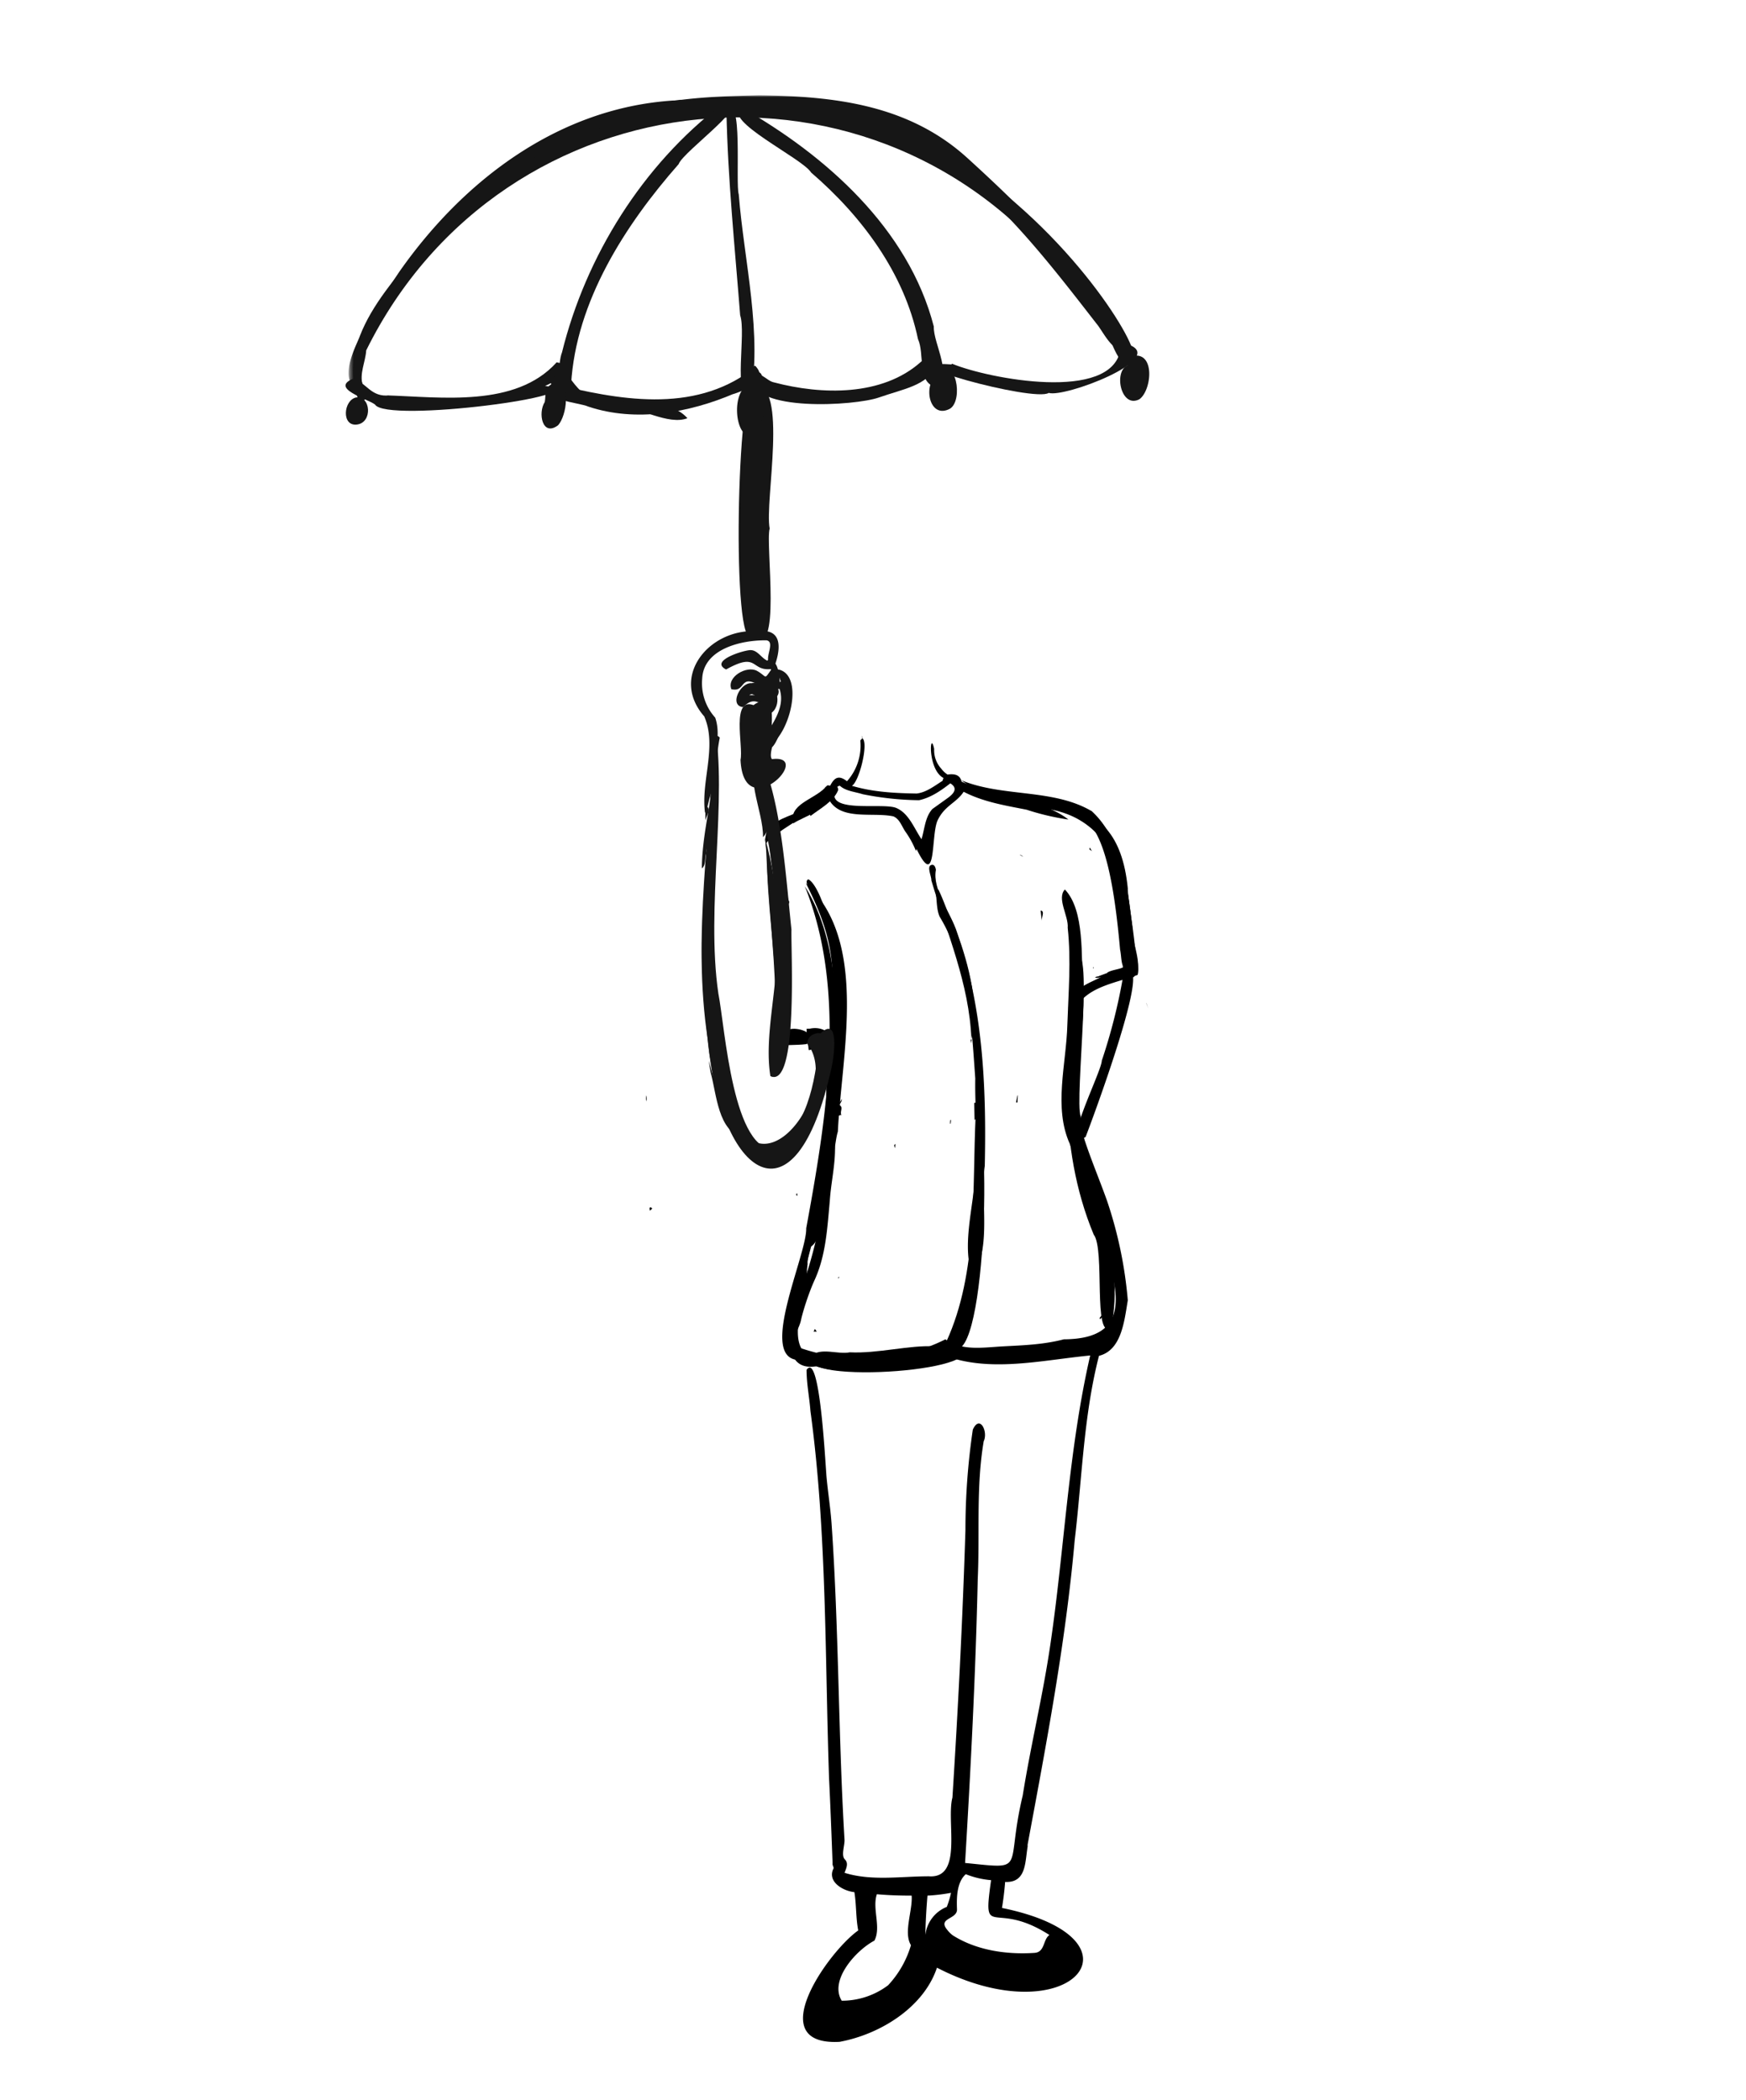 <svg xmlns="http://www.w3.org/2000/svg" xmlns:xlink="http://www.w3.org/1999/xlink" viewBox="0 0 496.8 597.6"><defs><mask id="a" x="326.1" y="285.39" width="0.5" height="1.49" maskUnits="userSpaceOnUse"><polygon points="326.1 285.4 326.6 285.4 326.6 286.9 326.1 286.9 326.1 285.4" fill="#fff" fill-rule="evenodd"/></mask><mask id="b" x="99.17" y="27.15" width="221.06" height="84.06" maskUnits="userSpaceOnUse"><polygon points="99.5 27.1 320.2 27.1 320.2 111.2 99.5 111.2 99.5 27.1" fill="#fff" fill-rule="evenodd"/></mask></defs><path d="M238.5,363.8l.3-.4h-.2c0,.1-.1.3-.1.4"/><path d="M238.5,363.8l.3-.4h-.2c0,.1-.1.3-.1.4"/><path d="M313.8,373.6a5.7,5.7,0,0,1-.8,1.3h.1c-.2.1-.1.3-.1.5a3,3,0,0,0,1-2Z"/><path d="M231.8,378.3l-.3.6h.9l-.5-.7h-.1"/><path d="M313.9,373.6l-.8,1.3v-.2a.7.7,0,0,0-.2.6,3,3,0,0,0,1-2c0,.1-.1.2-.1.3"/><path d="M261.5,227.7c3.3-.7,6.2-2.7,8.9-4.8,2.1,1.3,1.2,2.7-.5,4l-4.6,3.3c-2.1,2.3-2.2,5.7-3.1,8.6-2.1-3.1-3.6-7.4-7.2-8.9s-18,1.3-17.6-3.9c.3-.9.5-2.4,1.6-2.4,1.6,1.5,4.3,1.7,6.5,2.4a86.1,86.1,0,0,0,16,1.7m-16.3-18.3c0,.3.1.5.1.7s-.5.4-.5.7a15.2,15.2,0,0,1-3.8,11.5c-4.6-3.6-4.6,3.4-7.4,4.9-1.3,1.1-3.6,1.7-3.1,3.7a61.5,61.5,0,0,1,5.2-3.7c3.2,6.5,12.5,3.8,18.5,5.1,1.9.8,2.4,3,3.6,4.6a26.1,26.1,0,0,1,2.8,5.2c.1-.1.1-.3.2-.5,5.8,11.9,4-4,6-8.2s5.3-4.9,7.4-8.1c5.6,2.9,11.8,3.9,17.9,5.1a70.9,70.9,0,0,0,11.9,2.8c-8.5-6.6-19.5-4.6-28.9-9.1a2,2,0,0,1-1.5-1.7c-.5-2.2-2.4-2.2-4-2a7.3,7.3,0,0,1-1.8-1.7,7.8,7.8,0,0,1-2-5.6c-1.2-5.8-2,5.9,2.7,8.3-.3.3-.1.7-.5.9-2.2,1.4-4.5,3.2-7.2,3.5-6-.1-12.4-.4-18.4-2.2,2.1-1.2,4.8-12.2,3-13.5-.1-.2-.1-.6-.2-.7"/><path d="M308.2,238.4l.8.8-1-1Z"/><path d="M318,253.7v-.4c.8,6.7,2,13.3,3,20-.3,2.8-4.1,2.2-6,3.5h.2l-2.7,1h.2c-.4.1-.8,0-1.1.4a2.8,2.8,0,0,0,2-.4c-1.8,1.1-4,1.8-5.8,3.1,0-6.5-1.3-13.3-2.1-19.9h-.1v-.2h0v-.2h0v-.2c-1.2,7.9.5,15.2-1.2,23.1h-.3c0,1.2,0,2.3-.1,3.4,1.7.4,1.7-.6,2.9-1.3,3.7-5.1,11.4-6.1,16.8-8.2.5-1.9-.1-4.2-.5-6.2-.8-3.6-1.9-7-3-10.4-.1-.4-.3-.7-.2-1,1.1-3.8-1.5-7.1-2.8-10.6.3,1.5.6,3.1.8,4.6"/><path d="M310,241.7l.7.5-.6-1a.7.7,0,0,0-.1.5"/><path d="M291.1,243.8a1.7,1.7,0,0,0-1-.6l1,.6"/><path d="M296.1,259.1l.3,2.9c-.1-.9,1-2.8-.3-2.9"/><path d="M311,275.5h.2c-.1-.1-.1-.3-.2-.4v.5"/><g mask="url(#a)"><path d="M326.1,285.5a5.8,5.8,0,0,1,.5,1.4c0-.5-.3-1-.3-1.5h-.2"/></g><path d="M239.5,569.3c-3.6-5.8,4-14.3,9.3-17.1,2-3.8-.7-9.1.7-13.2,3.3.3,6.7.4,9.9.4.3,4.3-2.4,10.5-.2,14.1a28.4,28.4,0,0,1-6.5,11.4A21.8,21.8,0,0,1,239.5,569.3ZM263.3,550c.1-3.6.3-7.1.6-10.6a51,51,0,0,0,6.7-.8,26.4,26.4,0,0,1-1.2,4h0a9.8,9.8,0,0,0-6.1,8Zm6.2-.9c-2.8-3.4,2.9-2.9,2.8-5.8s-.2-7.6,2.5-10A25.2,25.2,0,0,0,282,535c-2.5,17.6.6,5.3,16.6,15.6-1.9,1.3-1.2,5-4.4,5.1-7.8.5-16.3-.7-23.1-5h0a8.1,8.1,0,0,1-1.6-1.6ZM304.8,309c-2.3.4-2,.4-2.3,2.7h.2c.5,14.4,6.8,27.5,11,41.1s9.1,28.2-11,28.3c-5.7,1.5-11.5,1.7-17.2,2s-11.8,1.4-16.5-2c-12.8,6.5-28.8,7.1-42.3,2.1-1.6-2.3.7-5.1,1.2-7.5s2.2-7.8,3.9-11.5c3.2-7,3.6-14.8,4.3-22.4.3-4.9,1.5-9.9,1.5-15,0-.4-.1-.9-.1-1.4a29,29,0,0,1-.1-5.1c-2,1.8-2,4.4-2.1,7.2-.1,14.5-3.2,28.5-8.2,42-1.2,5-6,12-1.8,16.3,11.6,7,27.3,4.5,39.6.3v.3c.9-.9,2.5-1.2,3.1.3a2.8,2.8,0,0,1,0-1.3c13.1,5.4,28.5,1.6,42.2.3-6.2,27-7.3,54.8-11.3,82-2.1,14.5-5.6,28.8-7.9,43.2-5.1,21.4,1.6,21-16.4,19.2,1.6-26.8,3-53.7,3.6-80.7.6-13.1-.5-26.3,1.7-39.3,1.3-2.7-1.1-7.7-3.1-3.3a195.6,195.6,0,0,0-2.1,28.6c-.8,25.4-2.1,50.9-3.7,76.1-1.8,6.8,3.1,23.1-6.7,22.4-8,0-16.4,1.4-24-1,.5-1.3,1.2-2.7.1-3.8s-.1-3.7-.1-5.5c-1.8-30.1-1.6-60.2-3.7-90.2-.3-4.2-1-8.6-1.4-12.9s-1.9-36.3-5.7-30.7c0,3.9.8,7.8,1.1,11.7,4.7,34.6,4.1,69.7,5.3,104.6.4,8,.7,16.1,1,24.1-.1.5.3,1,.3,1.4-2,3.8,2.7,6.5,5.9,6.8.6,3.5.4,7.4,1.1,10.9-8.6,6.1-27.5,32.9-5.3,31.7,11.4-2.1,23.9-9.7,27.7-21.1,38,19.6,61.5-8.2,18.5-17,.4-2.4.7-4.9.9-7.4,6.3.3,5.6-6.1,6.5-10.6l-.2.5c5.4-29.1,10.9-57.8,13.5-87.2,2.1-17.5,2.5-35.3,6.9-52.4,6.4-1.6,7.2-9.8,8.2-15.8a119.8,119.8,0,0,0-5.9-28.3c-3.6-10.1-8.2-19.8-9.5-30.5h.6a16.4,16.4,0,0,1-.2-2.3Z"/><path d="M230,250.2c-.7.3-.5,1.1-.2,1.7,4.7,8.7,6.7,18.5,9.7,28-.2-5.7-5.1-27.4-9.5-29.7"/><path d="M239.2,313.3c-1,1.3-.6,2.9-.7,4.4a.8.8,0,0,1,.7-.4v-.2c0,.1,0,.2.2.2h0c-.5-1.1.7-2.2-.6-2.9.3-.5.8-1,.7-1.7l-.3.6"/><path d="M265.1,246.1c-1.6.3,0,3.3-.1,4.4,4.4,15,10.8,29.3,11.4,45.3,2.2-10.1-.6-20.7-4.1-30.5-1.7-5.5-7.1-12.2-6-17.8-.1-.6-.4-1.6-1.2-1.4"/><path d="M276.2,295.9c0,.3.1.6.1.9s.1-.7.2-1h-.3"/><path d="M289.5,311.7c-.1.7-.3,1.3-.4,2h.4c0-.7.1-1.3.1-2h-.1"/><path d="M277.2,313.9c0,1.6.1,3.2.1,4.8l1.9-1.6c-.9-1-1.1-2.3-1.7-3.4l-.3.2"/><path d="M270.4,318.8c-.1.3,0,.6-.1.9h.2c0-.3.1-.7.1-1h-.2"/><path d="M254.4,325.9c.1.2.1.5.2.7s.1-.7.2-1-.3.2-.4.3"/><path d="M271.8,382.3c-2,.1-4,.6-6,.8-7-.4-16.1,2.1-24,1.7-3.4.7-8.2-1.5-11,1-5,8.6,56.4,4.1,41-3.5"/><path d="M276.9,373.7h0m.7-56.2c-1,21.1.7,44.5-8.3,64.2,10.8,16.2,13.3-61.1,8.3-65v.8"/><path d="M234.2,267.7h0M229,252.2c12.1,29.9,6.2,65.8.4,97.3.2,7.7-14,37.3-2,37.5a1.9,1.9,0,0,0,1.3-2.3,1.4,1.4,0,0,0-.5-.8c-7.4-2.2,5.6-34.3,5.2-42.7,2.6-27.3,10.6-65.3-4.4-89"/><path d="M238.4,321.7h0m-9.1-70.4c8.8,17.4,7.7,23.7,7.8,43.7a225.9,225.9,0,0,1-8.2,59.8c6.6,2.9,7.8-27.6,9.5-32.8,1.1-22.4,8.8-54.2-9.1-70.7"/><path d="M305.4,272.5c-2.1,26.6-4.8,53.3,5.8,78.8,3.3,4.2-.3,29.9,4.9,26.6,4.5-20.3-6.5-40.3-8.6-60.2-1.9-4.8,4.3-53.4-2.1-45.2"/><path d="M231.1,345.7c-.2,8.7-15.3,45.5,1,43.1a1.2,1.2,0,0,0,0-1.9,1.6,1.6,0,0,0-1.1-.5c-8.3-3.7-1-18-1.4-25.3v.2c.1-.5.1-1.1.2-1.6h0c-.4-2.9,4.3-14,1.3-14"/><path d="M235.7,318.9c0,.9-.1,1.8-.2,2.8.9-.7.4-2,.2-3v.2"/><path d="M321,276.6a1.4,1.4,0,0,0-1.5,1.1v.5a160,160,0,0,1-6,23.6c0,3.1-12.4,27.2-4.6,21.7,1.8-4.6,18.4-49.3,12.1-46.9"/><path d="M235.5,224.2c-2.4,2.6-6.1,4-4.9,8,2.7-2.1,6.6-4.1,7.9-7.4,0-1.7-2.1-1.8-3-.6"/><path d="M236.5,285.2c.6,1.1,0,2.5.2,3.7,1.4-1.1,3-4.9-.2-3.7"/><path d="M266.3,254.4c.3,2.1.2,4.6,1.1,6.5,8.2,13.6,9,30.5,10.1,46-.2,10.2,1.3,20.6-.3,30.6-.7,7.3-3.3,18-.6,24.9,5.7-5.8,2.3-22.1,3.6-30.6.5-22.8-.5-46-8.4-67.7-.2,3.3,1.4,7,1.8,10.4-1.7-7.4-3.3-14.5-6.6-21.4a1.7,1.7,0,0,0-.7,1.3"/><path d="M278.7,224.2h0m-6.3-2.3c2.9,6.3,14,6.1,20.2,8h-.1c14.5-.5,25.5,8.7,25.9,23.5.1-.1,0-.3-.1-.4-.3,5,6.3,20.5,1.1,22,7.9,13.1,1.2-19,1.5-22.2-3.1-31.5-27.3-21-48.5-30.9"/><path d="M318.1,264.3c0,.2.1.3.1.5s-.1-.3-.1-.5m-.7-6.5a1,1,0,0,1,.1.3,1,1,0,0,0-.1-.3m-21.7-31.5h0m-22.9-4.8c27.2,20,40.5-12.4,45.9,48.7h0c.5,2.2.1,5.2,2.2,6.5h-.1c6.3,1.8.6-9.7,1.4-12.9-1.4-11.4-2.8-25.2-11.9-33.3l.3.3c-11.2-6.6-25.9-3.8-37.8-9.1"/><path d="M307.3,323.1h0m-4.3-70c-2.4,2.5,1.1,7.6.8,10.9,1,9.3.2,18.5-.1,27.6-.3,11.2-4,23.5.7,33.9.6,2.8,5.3,4.7,4.4.5-6.1-14,.6-30.4-.7-45.3-.5-8.4.6-21.6-5.1-27.6"/><path d="M237.5,292.2v3.6c2-.7,3-5,0-3.6"/><path d="M236.6,226.3c-2.2.7-6.5,1.2-6.1,3.9.9-1.3,9.5-2.7,6.1-3.9"/><path d="M230.1,292.8h-.6c.1,1.6.3,3.1.4,4.7a25.4,25.4,0,0,1,3.9.1h-.5c6.6,0,2.4-6.4-3.2-4.8"/><path d="M233.5,295.3a.5.5,0,1,0,.9.5.5.5,0,0,0,0-.5.6.6,0,0,0-.7-.2.2.2,0,0,0-.2.2"/><path d="M235.3,295.4c-.3,11.2.2,22.7-1.4,34h0c-.2,1.1-.3,2.1-.4,3.2,3-11.4,2.1-23.5,2.9-35.2.3-1-.1-3.9-1.1-2"/><path d="M184.8,343.7c0,.3.1.5.1.8l.7-.6c-.2-.1-.3-.3-.4-.4l-.4.2"/><path d="M233.5,334.4v.2a1.7,1.7,0,0,0,.1-1,2.5,2.5,0,0,1-.1.8"/><path d="M212.6,213.4a24.5,24.5,0,0,1,.8,2.9l.2-.2A21.5,21.5,0,0,0,212.6,213.4Z"/><path d="M229.6,292.8h-.1l.6,6c2.1-.1,1.9-2.2.4-2.9C233.7,295.4,232.4,292.2,229.6,292.8Z"/><path d="M235.6,223.4c-.3.1-.6.5-.9.7h.1c-3.3,3.5-10.5,4.7-9.1,10.2,3.4-2.2,9.4-3.4,8.8-8,.8-.4,3.3-2.9,1.1-2.8"/><path d="M234,225.7h.1c-3.2,7.2-18.2,5.6-16.1,14.6-.6-2.4,23.5-14.2,16-14.5"/><path d="M225.1,292.8c-1.8,0-3.6.2-5.4.3,0,1.6-.1,3.1-.1,4.7,3.3-.6,6.7-.3,9.9-.7,3.3-3-1.9-4.7-4.4-4.3"/><path d="M219.9,301.4l-.3,5.3c.5-3.3,1.7-7.7.4-10.9,0,1.9,0,3.7-.1,5.6"/><path d="M226.8,339.5c-.2.2-.4.4-.1.7s.1-.4.1-.7h0"/><path d="M183.8,312.9a2.4,2.4,0,0,1,.2.8c-.1-.7.1-1.4-.2-2v1.2"/><path d="M232.4,341.2c-.6,2.1-1.3,4.2-1.9,6.3,1.2-2,4.5-4.9,2.1-7-.1.2-.1.5-.2.7"/><path d="M219.9,300.7l-.3,5.1c.8-3.5,1.8-7.6.4-11,0,2,0,3.9-.1,5.9"/><path d="M200.7,233.7v.5c-.3-1.8,2.3-3.9,0-5v4.5" fill="#161616"/><path d="M202.7,304.9c.1.9.2,1.8.4,2.8,1.5-3-1.3-7.4-1.4-10.9.3,2.7.6,5.4,1,8.1" fill="#161616"/><path d="M218.2,242.8c0,14.1,2.4,27.9,2.7,42.1,1.2-15.6,1.1-31.6-3.3-46.7l.6,4.6" fill="#161616"/><path d="M231.6,295.9c-.7.4-.8,1.3-1.1,1.9a4.9,4.9,0,0,1,1.4,3c.5-1.5,3.2-5.6-.3-4.9" fill="#161616"/><path d="M202.2,305.2c1.7,6,2.1,17.1,9.4,18.4-4.9-6.3-8-14-9.9-21.8.1,1.1.3,2.3.5,3.4" fill="#161616"/><path d="M199.7,272.7c1.8,15.7-.3,33.9,9.9,47-4-11-6.6-22.7-8.8-34.2h0c-.7-5.9-.8-11.7-1.1-17.6v4.7" fill="#161616"/><path d="M231.5,294.3a2.8,2.8,0,0,0-1.8,2.7c11.4,14-21,56.1-24.9.5-2.4,7.4,2.5,18,4.8,25.6,6.7,12.7,19.9,1,21.1-9.2,3.8-.3,1.9-6.6,2.8-9.3s3.5-12.5-2-10.3" fill="#161616"/><path d="M218,242c.9,20.9,4.2,41.8,1.9,62.8,8-20.9,2.1-45.1-2.3-66.6.2,1.3.3,2.6.4,3.8" fill="#161616"/><path d="M200.7,230.2a1,1,0,0,0,.5-1.4,1.2,1.2,0,0,0-.5-.5v1.9" fill="#161616"/><path d="M215.2,179.6c-13.5-.7-24.9,13.1-14.6,24.5l-.2-.2c3.7,8.5-1,18.4.2,27.3h.2c.4-1.2.7-2.5,1-3.7s1.2-3.7,1.7-5.4a.4.4,0,0,1-.1.3c-.9-6.1,2.1-12.5.1-18.2a14.6,14.6,0,0,1-3.7-11.1c.4-8.5,11.2-11,18.3-10.9,2.3.4,0,4.1.5,5.9-2-.7-3-3.3-5.3-3.1s-11.4,3.1-6.7,5.5c9.5-5.3,6.7.9,13.5-.2,2-5,3.1-11.9-4.9-10.6" fill="#161616"/><path d="M218.5,187.8c-.8,1,.7,1.8.9,2.8-2.1,3-1.1,1.9-4,.3s-8.7,1.7-7.3,5.2c4.7,1.1,1.7-5.7,10,.3,5,1.1,4.2-9.3.4-8.6" fill="#161616"/><path d="M219.6,183a.5.5,0,0,0,1,0,.5.5,0,0,0-1,0" fill="#161616"/><path d="M214.1,197.6l.7.2h-1.6a1.6,1.6,0,0,1,.9-.3m-.2-3.1c-3.3-.3-6.5,6.4-2.5,6.8,1.2-1,2.2-2,4-1.5h0c3.3,1.6,8.7-2.3,4.8-5-.5-.4-1.4.2-1.3.8s-3.3-1.6-5-1.1" fill="#161616"/><path d="M218.3,197.7c-.1,1,.1,2.5-.4,3.5-.8-5.2-10,4.8-4.6,5.1,2.7-4.2,3.4-1.1,6.4-3.6s1-9.1-1.4-5" fill="#161616"/><path d="M219.3,201.5c-.1.4-1.2,1.9-.4,1.8s1.2-1.9.4-1.8" fill="#161616"/><path d="M221.2,203.4h0m.6-10.6a4.9,4.9,0,0,0,.4,1.1l-.3.2a6.2,6.2,0,0,1-.1-1.3m.2-.5h0m-.5-1.8c-2.1.3-1.6,6.2.3,5.5,2.1,6.2-3.7,11.9-6.1,16.7,7.3,2.3,14.5-20.3,5.8-22.2" fill="#161616"/><path d="M220.5,205.2c-.1,3.5-2.9,5.6-3.8,8.6-5.8,5.4.6,17,.4,24.4,4-3.7.8-19.2,2.6-25.6,1.6-1.3,5-10.3.8-7.4" fill="#161616"/><path d="M200.9,242.7h0m1.9-33c1.8,12.7-3,24.5-3.1,37.4,1.2-.9.8-2.8,1.2-4.1h0c0-.3.1-.6.1-1h0l.3-1.5v.4c3.1-10.2,1.5-21,3.5-31a1.3,1.3,0,0,0-1.8-.3h-.1" fill="#161616"/><path d="M212.8,320.7c0,.1.1.3.1.4s-.1-.3-.1-.4m16.1-4.6v.3c0,.1.1-.2.1-.3m7.6-12h0m.5-3.7h0M203.3,206c-.8,29.9-6.5,60-1.9,89.9,3.5,38.6,24.9,54.8,35.2,7.9h0c.7-3,2.4-15.2-3.3-9.6-1.1,11.9-2.7,24.6-12.2,32.8-12.6,1.9-14.8-34.8-16.7-44.3-3.6-24.4,2.7-55.7-1.1-76.7" fill="#161616"/><path d="M219.7,293.3a.8.8,0,0,0-.1.4.8.8,0,0,1,.1-.4m-3.2-78c-2,4.1,1.4,10.7,1.5,15.3-2.4.9.2,4.9.1,6.8,2.5,10.7,2.4,21.9,2.8,32.9s-3.5,24.5-1.7,35.9c8,3.8,5.8-35.9,6-41.7-1.7-15.9-2.8-35.5-8.7-49.2" fill="#161616"/><path d="M219.7,237.2c-2.6-.2,2.5,27.5,4.9,19.5-2.4-5.7-.1-16.2-4.9-19.5" fill="#161616"/><path d="M214.8,200.8c-7-3.1-3.2,11.7-4.1,15.4h0c.9,18.9,21.3-1.7,8.9-.2-1.9-3.7,3.6-20.8-4.8-15.2" fill="#161616"/><path d="M214.6,109.3c-5-2.4-6.5,77.5-.6,71.6,8.7,8,3.7-26.1,5-30.5-1.5-7.8,5.5-41.2-4.4-41.1" fill="#161616"/><path d="M262,103h0c-11,9.8-28.2,9.4-41.8,5.8-2.2-.4-4.4-4.1-6.3-1.2-.1,9.7,29.4,7.9,36.2,5.5s13.9-3.4,16.2-9c-.1-2.3-2.9-2.4-4.3-1.1" fill="#161616"/><path d="M213.9,105.2c-16.8,12.7-38.3,8.5-56.9,3.9-3.8,4.9,7.5,5.3,10.4,6.6,13.5,4.5,28.6,1.8,41.5-3.7l-.5.2c3-.8,13.3-5.4,5.5-7" fill="#161616"/><path d="M321.5,98.2c-.9.3-1.8.9-2.7,1.3-2.5,15-37.5,8.3-47.9,4l-.2.2c-21-1.4,23.6,10.8,27.7,8.1,4.5,1.4,33.2-9.5,23.1-13.6" fill="#161616"/><path d="M158.3,103.2c-11.7,12.8-32.6,9.8-48.4,9.3h.9c-5.2.6-6.5-3.5-10.2-4.8-6.9,2.8,3.8,5.7,6.1,7.4,3.1,5.4,65-2.8,48.4-5.3,2.9-1.1,9.6-5.8,3.2-6.7" fill="#161616"/><path d="M156.1,108.2c3.1,5.2,13.7,4.5,19.5,7.1,6.3.6,14.6,5.8,20,3.7-6.2-7-20.1-2.5-28.8-6.5-3.8-.8-6.7-8.4-10.7-4.3" fill="#161616"/><path d="M214.6,104.2c-8.9,8.5-21.4,13.4-34.9,10.8s-12.5-.3-19.2-9.7c-10,4.8,15,12.7,19.4,11.7,10-.2,20.2-.4,29-6,2.8-2.2,10-2.6,6-6.9h-.3" fill="#161616"/><path d="M117.6,78.3c0,.1,0,.2-.1.2s.1-.1.1-.2m92.2-49.8c-32.8-2.3-62.3,14.8-85.4,36.7-10.8,13-29.5,30.4-22.4,48.6,3.2,1,2.5-2.7,1.2-4.2-1-3.3.8-6.6,1-9.9,39-79,146.3-89.8,199.8-19.5,49.1,71.7-5.2-59.9-94.2-51.7" fill="#161616"/><g mask="url(#b)"><path d="M101.7,108.7Zm92.8-76.8ZM216,27.1c-7.4.2-14.8.4-22.1,1.3h-.4l-1.6.2h-.3c-32.7,2.1-59.8,22.7-78.1,48.9-3.6,5.5-22.9,32.7-9.9,33.1a6,6,0,0,1-.6-1.9l-1.1.3c-1-11.7,9.3-21.7,15.1-31.2h-.1c14.6-18.4,32.8-36.1,56.2-42.1,28.7-6.2,62.1-9,88.7,5.2,20.6,12.8,35.6,32.4,50.2,51.2,1.9,2.2,5.5,10.1,8.2,5.8C309.8,77.8,292.1,60.3,275.3,45s-38-17.6-59.3-17.9Z" fill="#161616"/></g><path d="M205.4,29.7c-22.5,17.2-38.7,43.1-45.5,70.6-1.1,2.5-1.9,15.4,2.6,9,1.4-23.5,15.3-45.2,30.6-62.6,1.2-3.6,23.1-19.1,12.3-17" fill="#161616"/><path d="M206.7,31.8c.4,19.4,2.4,38.6,3.9,57.9,1.8,5.4-2.2,23,2.8,24.2,3.7-18.5-1.7-39.6-3.2-58.6-1-3,1.3-29.7-3.5-23.5" fill="#161616"/><path d="M211,30.6c-5.9,3.5,17.3,14.4,19.8,18.5,14.4,12.4,26.5,28.6,30.4,47.4,1.9,4.1-.2,11.9,4.6,13.5,5.9-2.4-.3-12.2-.1-17.1C258.5,65,234.9,44.2,211,30.6" fill="#161616"/><path d="M101.3,113.1c-3.6.8-4.2,8.3.3,7.7s3.9-8.3-.3-7.7" fill="#161616"/><path d="M157.3,109.2c-2.6,1-1.9,3.2-2.3,5.2-2,3.1-.7,10,3.8,6.6,2.4-2.6,4-12.3-1.5-11.8" fill="#161616"/><path d="M212.8,109.5c-5.9,3-2.6,20.7,3.6,11.9.3-2.8,3-8.4-.6-9.7,1.1-1.9-1.6-3.6-3-2.2" fill="#161616"/><path d="M266.9,106.4c-4.5,2.8-2.6,13.1,3.4,9.9,3.9-2.4,1.7-15.3-3.4-9.9" fill="#161616"/><path d="M322.9,101.2a2.4,2.4,0,0,0-1.9,2.7c-4.3,1.5-2.1,12.5,3.2,9.7,3.4-2.4,4.5-12.9-1.3-12.4" fill="#161616"/><path d="M315.6,92.3c-2,.8,4.1,14.8,5.9,11.1,4.1.2-4-12.5-5.9-11.1" fill="#161616"/></svg>